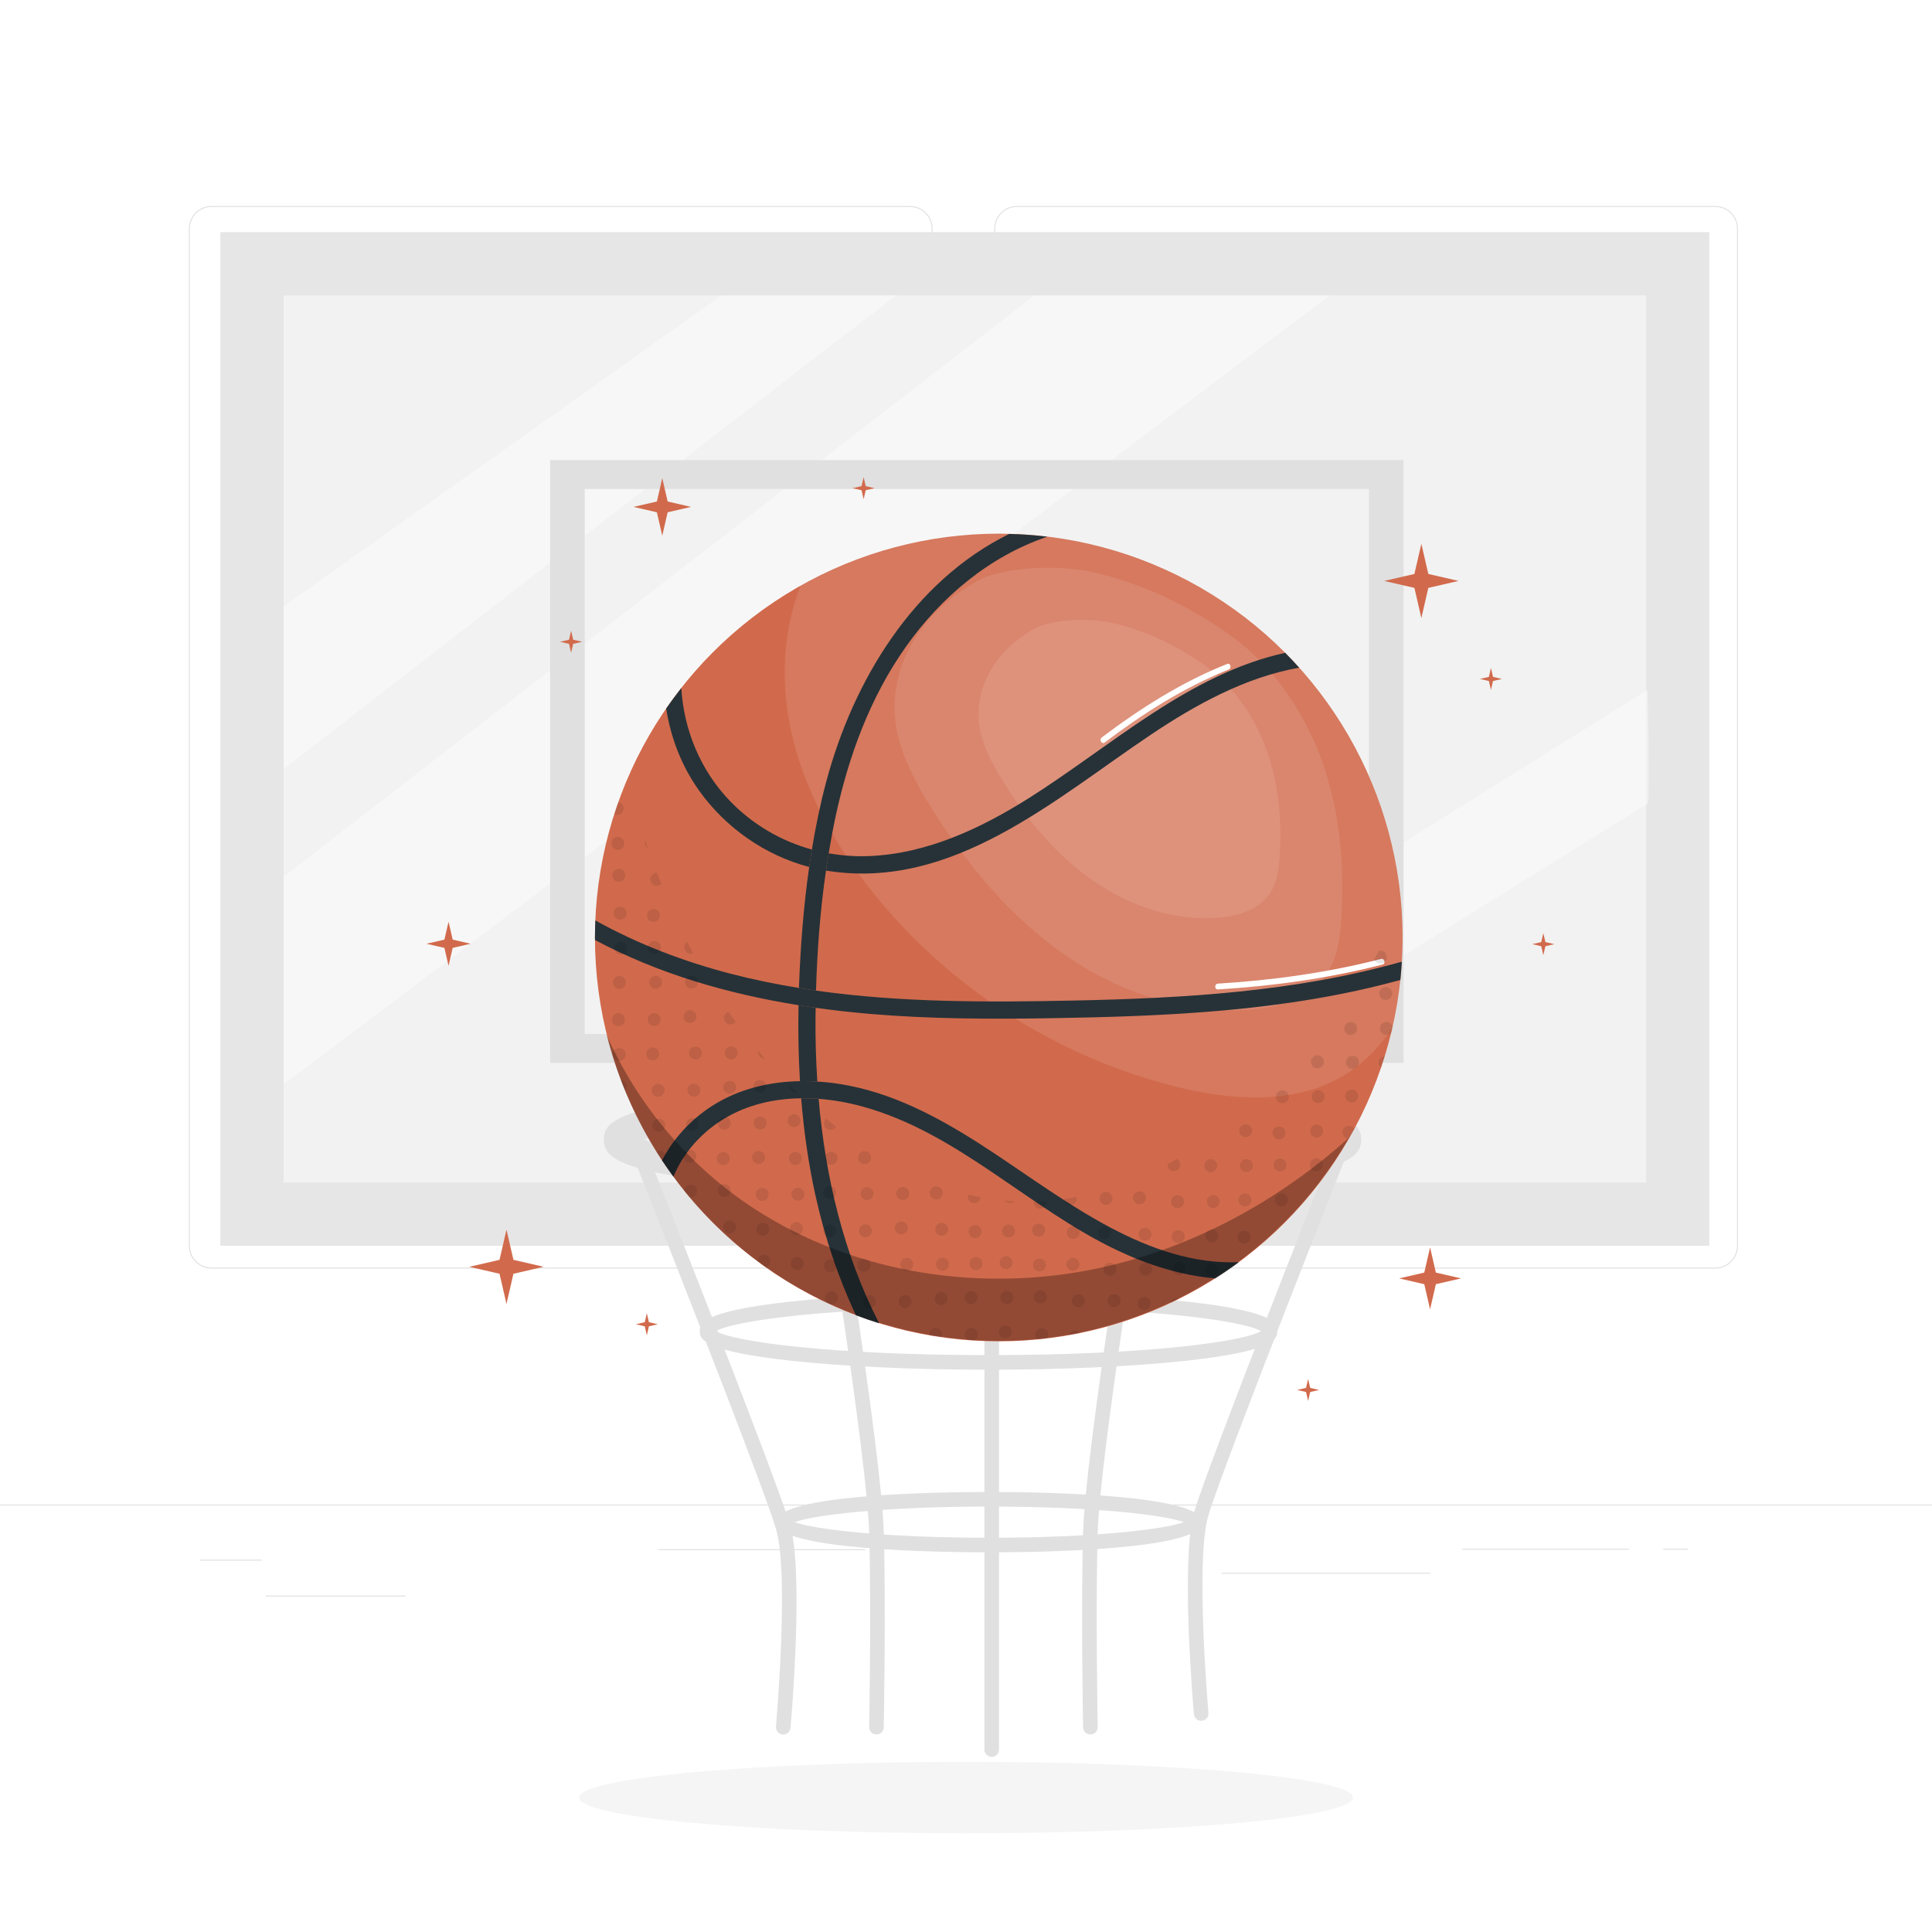 <svg class="animated" id="freepik_stories-basketball-ball" xmlns="http://www.w3.org/2000/svg" viewBox="0 0 500 500" version="1.1" xmlns:xlink="http://www.w3.org/1999/xlink" xmlns:svgjs="http://svgjs.com/svgjs"><style>svg#freepik_stories-basketball-ball:not(.animated) .animable {opacity: 0;}svg#freepik_stories-basketball-ball.animated #freepik--background-complete--inject-173 {animation: 3s Infinite  linear wind;animation-delay: 0s;}svg#freepik_stories-basketball-ball.animated #freepik--Ball--inject-173 {animation: 3s Infinite  linear floating;animation-delay: 0s;}            @keyframes wind {                0% {                    transform: rotate( 0deg );                }                25% {                    transform: rotate( 1deg );                }                75% {                    transform: rotate( -1deg );                }            }                    @keyframes floating {                0% {                    opacity: 1;                    transform: translateY(0px);                }                50% {                    transform: translateY(-10px);                }                100% {                    opacity: 1;                    transform: translateY(0px);                }            }        </style><g id="freepik--background-complete--inject-173" class="animable" style="transform-origin: 250px 253.993px;"><g id="elfotnjfna54e" class="animable" style="transform-origin: 250px 233.243px;"><g id="elvqn4sluzf7" class="animable" style="transform-origin: 250px 221.466px;"><g id="elt0w779wh71" class="animable" style="transform-origin: 249.333px 190.806px;"><path d="M443.92,328.305h-180.746c-3.232,0-5.862-2.63-5.862-5.862V59.169c0-3.232,2.63-5.862,5.862-5.862h180.746c3.232,0,5.862,2.629,5.862,5.862V322.443c0,3.232-2.63,5.862-5.862,5.862ZM263.174,53.557c-3.095,0-5.612,2.518-5.612,5.612V322.443c0,3.095,2.518,5.612,5.612,5.612h180.746c3.095,0,5.612-2.518,5.612-5.612V59.169c0-3.094-2.518-5.612-5.612-5.612h-180.746Z" style="fill: rgb(224, 224, 224); transform-origin: 353.547px 190.806px;" id="elvsbjg2wcd5" class="animable"></path><path d="M235.493,328.305H54.746c-3.232,0-5.862-2.63-5.862-5.862V59.169c0-3.232,2.629-5.862,5.862-5.862H235.493c3.232,0,5.862,2.629,5.862,5.862V322.443c0,3.232-2.63,5.862-5.862,5.862ZM54.746,53.557c-3.094,0-5.612,2.518-5.612,5.612V322.443c0,3.095,2.518,5.612,5.612,5.612H235.493c3.095,0,5.612-2.518,5.612-5.612V59.169c0-3.094-2.518-5.612-5.612-5.612H54.746Z" style="fill: rgb(224, 224, 224); transform-origin: 145.12px 190.806px;" id="el7vrazrwt3d6" class="animable"></path></g><rect x="0" y="389.374" width="500" height=".25" style="fill: rgb(224, 224, 224); transform-origin: 250px 389.499px;" id="el9ifb2sfj1pr" class="animable"></rect></g><rect x="51.672" y="403.639" width="16.06" height=".25" style="fill: rgb(224, 224, 224); transform-origin: 59.702px 403.764px;" id="elffy9mc8mwan" class="animable"></rect><rect x="170.352" y="400.929" width="53.53" height=".25" style="fill: rgb(224, 224, 224); transform-origin: 197.117px 401.054px;" id="elbhb01gbfl1o" class="animable"></rect><rect x="68.732" y="412.929" width="36.25" height=".25" style="fill: rgb(224, 224, 224); transform-origin: 86.857px 413.054px;" id="elk4gdhvc1wm" class="animable"></rect><rect x="378.352" y="400.799" width="43.19" height=".25" style="fill: rgb(224, 224, 224); transform-origin: 399.947px 400.924px;" id="elhc92m7299se" class="animable"></rect><rect x="430.452" y="400.799" width="6.33" height=".25" style="fill: rgb(224, 224, 224); transform-origin: 433.617px 400.924px;" id="elta5pisickdq" class="animable"></rect><rect x="316.212" y="407.029" width="53.89" height=".25" style="fill: rgb(224, 224, 224); transform-origin: 343.157px 407.154px;" id="elsw91n7c405a" class="animable"></rect></g><g id="freepik--freepik--Backboard--inject-314--inject-173" class="animable" style="transform-origin: 249.691px 257.376px;"><rect x="57.024" y="60.073" width="385.333" height="262.325" style="fill: rgb(230, 230, 230); transform-origin: 249.691px 191.235px;" id="elv422644apzp" class="animable"></rect><g id="eldn0j0nj0et"><g style="opacity: 0.8; transform-origin: 249.718px 191.235px;" class="animable"><rect x="73.416" y="76.438" width="352.603" height="229.596" style="fill: rgb(245, 245, 245); transform-origin: 249.718px 191.235px;" id="el6eorwzgqhbw" class="animable"></rect></g></g><g id="elcrq20cnejk"><g style="opacity: 0.4; transform-origin: 152.762px 137.734px;" class="animable"><path d="M186.762,76.438l-113.345,80.492v42.101S231.454,76.438,232.101,76.438c.648,0-45.34,0-45.34,0Z" style="fill: rgb(255, 255, 255); transform-origin: 152.762px 137.734px;" id="elbaipuojtuad" class="animable"></path></g></g><g id="el349fx3igtm"><g style="opacity: 0.4; transform-origin: 324.238px 242.812px;" class="animable"><path d="M426.422,178.54l-204.651,127.965,45.999,.579s157.998-99.033,158.645-99.033c.648,0,.007-29.511,.007-29.511Z" style="fill: rgb(255, 255, 255); transform-origin: 324.238px 242.812px;" id="elmtx0sqdq94e" class="animable"></path></g></g><g id="elt8ies5x4xsp"><g style="opacity: 0.4; transform-origin: 208.786px 178.54px;" class="animable"><polygon points="267.725 76.438 73.416 226.882 73.416 280.642 344.155 76.438 267.725 76.438" style="fill: rgb(255, 255, 255); transform-origin: 208.786px 178.54px;" id="elo99q19fsl9n" class="animable"></polygon></g></g><path d="M363.231,275.06H142.374V119.082h220.857v155.977Zm-211.908-7.467h202.958V126.549H151.323v141.043Z" style="fill: rgb(224, 224, 224); transform-origin: 252.802px 197.071px;" id="el0uul68dv3i9" class="animable"></path><g id="elstg9jwjkxhj" class="animable" style="transform-origin: 254.269px 367.686px;"><path d="M202.706,448.88c-.059,0-.114-.002-.17-.007-1.04-.092-1.806-1.008-1.714-2.048,.033-.391,3.432-39.216,.066-50.916-3.432-11.951-36.75-95.894-37.085-96.74-.383-.97,.088-2.066,1.058-2.452,.97-.382,2.065,.088,2.452,1.058,1.375,3.464,33.719,84.965,37.203,97.091,3.558,12.371,.21,50.669,.066,52.295-.088,.981-.911,1.72-1.877,1.72Z" style="fill: rgb(224, 224, 224); transform-origin: 184.909px 372.732px;" id="else4yw278s6j" class="animable"></path><path d="M310.86,445.346c-.966,0-1.788-.739-1.877-1.72-.144-1.626-3.491-39.924,.066-52.297,3.488-12.126,35.831-93.625,37.207-97.089,.387-.97,1.486-1.438,2.452-1.058,.97,.385,1.442,1.482,1.058,2.452-.336,.846-33.653,84.79-37.089,96.739-3.366,11.704,.033,50.527,.066,50.918,.092,1.04-.675,1.956-1.714,2.048-.055,.006-.111,.007-.17,.007Z" style="fill: rgb(224, 224, 224); transform-origin: 328.659px 369.199px;" id="ela1xxihls6mq" class="animable"></path><path d="M226.828,448.88h-.037c-1.04-.02-1.869-.881-1.851-1.923,.007-.308,.575-30.912,0-50.355-.568-19.367-12.126-90.989-12.24-91.71-.17-1.03,.531-2,1.56-2.166,1.01-.162,1.998,.531,2.164,1.561,.479,2.955,11.716,72.59,12.292,92.204,.575,19.534,.004,50.228,0,50.536-.018,1.03-.863,1.853-1.888,1.853Z" style="fill: rgb(224, 224, 224); transform-origin: 220.824px 375.791px;" id="eljlb7z8di5jm" class="animable"></path><path d="M282.192,448.88c-1.025,0-1.869-.822-1.888-1.853-.004-.308-.571-31.002,0-50.536,.579-19.614,11.812-89.249,12.292-92.202,.162-1.034,1.158-1.727,2.164-1.563,1.029,.166,1.729,1.136,1.56,2.164-.114,.723-11.669,72.345-12.24,91.712-.572,19.444-.007,50.048,0,50.355,.018,1.042-.811,1.902-1.851,1.923h-.037Z" style="fill: rgb(224, 224, 224); transform-origin: 288.197px 375.791px;" id="eld1vwcxe599k" class="animable"></path><path d="M256.654,454.679c-1.043,0-1.888-.844-1.888-1.888v-144.963c0-1.043,.844-1.888,1.888-1.888,1.043,0,1.888,.844,1.888,1.888v144.963c0,1.043-.844,1.888-1.888,1.888Z" style="fill: rgb(224, 224, 224); transform-origin: 256.654px 380.31px;" id="eldntcucy3uz" class="animable"></path><path d="M254.269,309.183c-25.302,0-49.115-1.097-67.047-3.09-28.569-3.174-30.958-7.252-30.958-11.156s2.389-7.982,30.958-11.156c17.932-1.993,41.745-3.09,67.047-3.09,25.306,0,49.115,1.097,67.047,3.09,28.569,3.174,30.958,7.252,30.958,11.156s-2.389,7.982-30.958,11.156c-17.932,1.993-41.741,3.09-67.047,3.09Zm-87.645-14.246c10.319,3.174,41.701,6.695,87.645,6.695s77.326-3.521,87.645-6.695c-10.319-3.174-41.701-6.695-87.645-6.695s-77.326,3.521-87.645,6.695Z" style="fill: rgb(224, 224, 224); transform-origin: 254.269px 294.938px;" id="elpfqqo9ykri" class="animable"></path><path d="M255.828,354.479c-19.521,0-37.885-.846-51.707-2.382-23.013-2.557-23.013-5.836-23.013-7.598s0-5.042,23.013-7.598c13.822-1.536,32.185-2.382,51.707-2.382s37.885,.846,51.707,2.382c23.013,2.557,23.013,5.836,23.013,7.598s0,5.042-23.013,7.598c-13.822,1.536-32.185,2.382-51.707,2.382Zm-70.509-9.98c4.494,2.737,29.911,6.205,70.509,6.205s66.015-3.467,70.509-6.205c-4.494-2.737-29.911-6.205-70.509-6.205s-66.015,3.467-70.509,6.205Zm141.579,.454h0Z" style="fill: rgb(224, 224, 224); transform-origin: 255.828px 344.499px;" id="elkz0mhbdh9h" class="animable"></path><path d="M256.005,401.743c-12.948,0-55.191-.562-55.191-7.809s42.243-7.81,55.191-7.81,55.191,.564,55.191,7.81-42.243,7.809-55.191,7.809Zm-50.365-7.809c5.069,1.867,23.164,4.033,50.365,4.033s45.295-2.166,50.365-4.033c-5.069-1.869-23.164-4.035-50.365-4.035s-45.295,2.166-50.365,4.035Zm102.005,.673h0Z" style="fill: rgb(224, 224, 224); transform-origin: 256.005px 393.933px;" id="elukk7iksacps" class="animable"></path></g><rect x="229.409" y="258.204" width="50.975" height="26.233" style="fill: rgb(230, 230, 230); transform-origin: 254.896px 271.321px;" id="el7whtjmvkj0e" class="animable"></rect></g></g><g id="freepik--Shadow--inject-173" class="animable" style="transform-origin: 250px 465.21px;"><path d="M350.154,465.21c0,5.105-44.84,9.243-100.154,9.243s-100.154-4.138-100.154-9.243,44.84-9.243,100.154-9.243,100.154,4.138,100.154,9.243Z" style="fill: rgb(245, 245, 245); transform-origin: 250px 465.21px;" id="el4ts4kn5x22h" class="animable"></path></g><g id="freepik--Stars--inject-173" class="animable" style="transform-origin: 256.321px 243.028px;"><g id="el5apclvdd4uc" class="animable" style="transform-origin: 256.321px 243.028px;"><polygon points="131.076 318.231 132.879 326.044 140.691 327.846 132.879 329.648 131.076 337.46 129.274 329.648 121.462 327.846 129.274 326.044 131.076 318.231" style="fill: rgb(209, 106, 76); transform-origin: 131.076px 327.846px;" id="elpgewad4u5jk" class="animable"></polygon><polygon points="367.847 140.728 369.649 148.541 377.461 150.343 369.649 152.145 367.847 159.958 366.045 152.145 358.232 150.343 366.045 148.541 367.847 140.728" style="fill: rgb(209, 106, 76); transform-origin: 367.847px 150.343px;" id="elhscfzxghh2p" class="animable"></polygon><polygon points="116.083 238.535 117.153 243.173 121.792 244.243 117.153 245.313 116.083 249.952 115.013 245.313 110.375 244.243 115.013 243.173 116.083 238.535" style="fill: rgb(209, 106, 76); transform-origin: 116.083px 244.243px;" id="el6rxxrvkwu8c" class="animable"></polygon><polygon points="171.394 123.742 172.789 129.79 178.836 131.185 172.789 132.579 171.394 138.627 169.999 132.579 163.952 131.185 169.999 129.79 171.394 123.742" style="fill: rgb(209, 106, 76); transform-origin: 171.394px 131.185px;" id="elj4sq6uy2fl" class="animable"></polygon><polygon points="385.854 172.857 386.389 175.176 388.708 175.711 386.389 176.246 385.854 178.565 385.319 176.246 382.999 175.711 385.319 175.176 385.854 172.857" style="fill: rgb(209, 106, 76); transform-origin: 385.854px 175.711px;" id="elqxhax8o0ey" class="animable"></polygon><polygon points="223.506 123.486 224.041 125.806 226.36 126.341 224.041 126.876 223.506 129.195 222.971 126.876 220.651 126.341 222.971 125.806 223.506 123.486" style="fill: rgb(209, 106, 76); transform-origin: 223.506px 126.341px;" id="elq5qav4yy3td" class="animable"></polygon><polygon points="338.54 356.862 339.075 359.181 341.394 359.716 339.075 360.251 338.54 362.57 338.005 360.251 335.685 359.716 338.005 359.181 338.54 356.862" style="fill: rgb(209, 106, 76); transform-origin: 338.54px 359.716px;" id="el31lim4m9fzw" class="animable"></polygon><polygon points="399.412 241.491 399.947 243.81 402.267 244.345 399.947 244.88 399.412 247.199 398.877 244.88 396.558 244.345 398.877 243.81 399.412 241.491" style="fill: rgb(209, 106, 76); transform-origin: 399.412px 244.345px;" id="elhckw4snvwuw" class="animable"></polygon><polygon points="147.801 163.239 148.336 165.559 150.655 166.094 148.336 166.629 147.801 168.948 147.266 166.629 144.947 166.094 147.266 165.559 147.801 163.239" style="fill: rgb(209, 106, 76); transform-origin: 147.801px 166.094px;" id="elcl6ta6py3nt" class="animable"></polygon><polygon points="167.401 339.862 167.936 342.181 170.255 342.716 167.936 343.251 167.401 345.57 166.866 343.251 164.547 342.716 166.866 342.181 167.401 339.862" style="fill: rgb(209, 106, 76); transform-origin: 167.401px 342.716px;" id="el938utkyjdxl" class="animable"></polygon><polygon points="370.102 322.832 371.604 329.343 378.115 330.845 371.604 332.347 370.102 338.858 368.6 332.347 362.089 330.845 368.6 329.343 370.102 322.832" style="fill: rgb(209, 106, 76); transform-origin: 370.102px 330.845px;" id="elgee29ycq0hr" class="animable"></polygon></g></g><g id="freepik--Ball--inject-173" class="animable animator-active" style="transform-origin: 258.48px 242.623px;"><g id="elj7u5tqwsxmk" class="animable" style="transform-origin: 258.48px 242.623px;"><circle cx="258.48" cy="242.623" r="104.508" style="fill: rgb(209, 106, 76); transform-origin: 258.48px 242.623px;" id="el0tj4d0t4h14h" class="animable"></circle><g id="eli4lt55f2f1"><g style="opacity: 0.1; transform-origin: 283.042px 211.066px;" class="animable"><path d="M258.48,138.115c-18.644,0-36.144,4.888-51.298,13.443-4.532,11.585-5.139,24.679-2.592,36.923,3.098,14.893,10.569,28.611,19.873,40.646,19.884,25.722,48.655,44.437,80.229,52.188,14.35,3.523,30.404,4.594,43.081-2.997,5.128-3.071,9.332-7.396,12.606-12.401,1.705-7.491,2.609-15.287,2.609-23.295,0-57.718-46.79-104.508-104.508-104.508Z" style="fill: rgb(255, 255, 255); transform-origin: 283.042px 211.066px;" id="elacrw974o5rf" class="animable"></path></g></g><g id="ellqjvcdraf1"><g style="opacity: 0.1; transform-origin: 289.449px 204.203px;" class="animable"><path d="M341.955,196.476c-4.79-13.113-13.217-25.087-24.766-32.929-10.699-7.264-20.125-11.77-32.625-15.084-8.386-2.224-22.31-2.157-30.314,1.19-13.024,6.791-21.789,18.012-22.696,31.627-.652,9.784,4.054,19.086,9.233,27.413,9.127,14.676,20.331,28.33,34.499,38.228,14.168,9.898,31.528,15.828,48.744,14.306,7.26-.641,14.998-2.99,19.162-8.971,2.903-4.17,3.61-9.454,3.944-14.525,.917-13.93-.388-28.142-5.178-41.254Z" style="fill: rgb(255, 255, 255); transform-origin: 289.449px 204.203px;" id="elg7xyw4dhntg" class="animable"></path></g></g><g id="el5h2smw0smbg"><g style="opacity: 0.1; transform-origin: 292.293px 199.031px;" class="animable"><path d="M327.676,193.824c-3.228-8.837-8.907-16.907-16.69-22.191-7.21-4.895-13.563-7.932-21.986-10.165-5.652-1.499-15.035-1.454-20.429,.802-8.777,4.577-14.684,12.138-15.295,21.314-.439,6.593,2.732,12.862,6.222,18.474,6.151,9.89,13.701,19.092,23.249,25.762,9.548,6.67,21.247,10.666,32.849,9.641,4.892-.432,10.107-2.015,12.913-6.046,1.957-2.811,2.433-6.371,2.658-9.789,.618-9.388-.261-18.965-3.49-27.802Z" style="fill: rgb(255, 255, 255); transform-origin: 292.293px 199.031px;" id="elm0afvbjk9gr" class="animable"></path></g></g><g id="el40qowig1lx8" class="animable" style="transform-origin: 258.379px 240.325px;"><path d="M214.201,225.379c32.5,5.052,58.763-18.581,83.744-35.311,11.633-7.791,24.422-14.814,38.273-17.276-1.177-1.309-2.382-2.592-3.623-3.84-24.869,5.444-44.99,24.107-66.186,37.51-12.432,7.862-26.396,14.447-41.331,15.084-3.589,.153-7.145-.097-10.613-.713-.246,1.486-.487,2.973-.703,4.465,.146,.024,.291,.057,.438,.08Z" style="fill: rgb(38, 50, 56); transform-origin: 274.991px 197.513px;" id="el890u42os53x" class="animable"></path><path d="M188.955,207.341c-7.654-7.911-11.998-18.449-12.627-29.275-1.357,1.724-2.668,3.485-3.917,5.294,1.172,7.599,4.012,14.932,8.506,21.236,6.854,9.613,17.078,16.777,28.495,19.78,.216-1.508,.448-3.013,.696-4.516-7.95-2.192-15.261-6.428-21.154-12.519Z" style="fill: rgb(38, 50, 56); transform-origin: 191.261px 201.221px;" id="el74llammkacl" class="animable"></path><path d="M211.093,309.625c2.359,10.573,5.798,20.95,10.419,30.757,1.979,.749,3.978,1.456,6.012,2.086-9.214-17.953-13.927-37.894-15.662-58.091-1.505-.113-3.015-.161-4.521-.142,.692,8.536,1.885,17.026,3.751,25.39Z" style="fill: rgb(38, 50, 56); transform-origin: 217.433px 313.349px;" id="els7qt3cxsvta" class="animable"></path><path d="M211.098,260.814c-1.482-.208-2.962-.434-4.44-.671-.131,6.552-.02,13.115,.375,19.66,1.497-.026,2.995,.006,4.491,.099-.36-5.599-.519-11.206-.468-16.788,.007-.766,.03-1.534,.042-2.301Z" style="fill: rgb(38, 50, 56); transform-origin: 209.065px 270.023px;" id="elkd79tq4ldh7" class="animable"></path><path d="M213.763,225.299c.216-1.492,.456-2.979,.703-4.465,.536-3.234,1.121-6.458,1.811-9.655,3.354-15.543,8.92-30.716,18.144-43.772,9.064-12.829,21.645-23.462,36.65-28.511-3.252-.391-6.55-.628-9.887-.713-24.825,12.223-40.396,37.967-47.401,64.296-1.521,5.718-2.71,11.527-3.674,17.381-.248,1.502-.48,3.007-.696,4.516-1.464,10.23-2.247,20.576-2.631,30.849-.006,.153-.006,.307-.012,.46,1.47,.239,2.94,.473,4.413,.683,.296-10.37,1.091-20.785,2.579-31.068Z" style="fill: rgb(38, 50, 56); transform-origin: 238.921px 197.275px;" id="eldmrfekixok5" class="animable"></path><path d="M207.033,279.804c-7.368,.129-14.668,1.744-21.119,5.422-6.15,3.506-11.348,8.812-14.574,15.081,.948,1.429,1.928,2.834,2.943,4.213,2.558-6.227,7.369-11.542,13.176-15.032,6.028-3.622,12.918-5.168,19.881-5.253,1.506-.018,3.016,.03,4.521,.142,3.796,.284,7.563,.962,11.171,1.94,24.89,6.747,43.336,26.507,66.255,37.336,7.934,3.749,16.487,6.445,25.186,7.192,2.091-1.33,4.143-2.717,6.13-4.188-23.451,.911-44.376-15.61-63.092-28.047-10.77-7.156-22.208-13.902-34.882-17.004-3.609-.883-7.346-1.47-11.106-1.703-1.496-.093-2.994-.126-4.491-.099Z" style="fill: rgb(38, 50, 56); transform-origin: 245.973px 305.32px;" id="el0rqoqpktp1uh" class="animable"></path><path d="M225.287,262.41c15.478,1.304,31.028,1.353,46.548,1.101,14.996-.243,30.005-.674,44.948-2.022,15.392-1.388,30.719-3.774,45.628-7.875,.164-1.567,.282-3.147,.376-4.733-27.563,7.819-56.335,9.464-84.852,10.058-22.22,.463-44.708,.556-66.748-2.572-1.474-.209-2.944-.444-4.413-.683-5.873-.955-11.711-2.142-17.5-3.638-12.26-3.17-24.139-7.692-35.188-13.837-.061,1.465-.112,2.934-.112,4.414,0,.218,.015,.432,.017,.65,16.359,8.727,34.342,13.927,52.669,16.87,1.478,.237,2.958,.463,4.44,.671,4.721,.664,9.457,1.198,14.188,1.596Z" style="fill: rgb(38, 50, 56); transform-origin: 258.379px 250.92px;" id="el2vvtxsq1reu" class="animable"></path></g><path d="M285.9,192.149c9.903-7.492,20.497-14.25,32.067-18.866,.886-.353,.499-1.805-.399-1.446-11.701,4.668-22.407,11.438-32.425,19.017-.76,.575-.013,1.878,.757,1.295h0Z" style="fill: rgb(255, 255, 255); transform-origin: 301.647px 182.038px;" id="elkvzxbk0cicd" class="animable"></path><path d="M315.22,256.061c14.297-.874,28.677-2.859,42.559-6.434,.934-.241,.538-1.688-.399-1.446-13.756,3.543-27.992,5.514-42.16,6.38-.959,.059-.966,1.559,0,1.5h0Z" style="fill: rgb(255, 255, 255); transform-origin: 336.405px 252.109px;" id="elu2naei0r12m" class="animable"></path><g id="eldihdbxd95ku" class="animable" style="transform-origin: 259.326px 277.264px;"><g id="elr4o4indxa"><path d="M222.797,317.353c-.655,.655-.655,1.716,0,2.37,.655,.654,1.716,.655,2.371,0,.655-.655,.654-1.716,0-2.37-.655-.655-1.716-.655-2.371,0Z" style="opacity: 0.1; transform-origin: 223.983px 318.539px;" class="animable"></path></g><g id="elrbs4wcgywwm"><path d="M216.115,328.777c.655-.655,.654-1.716,0-2.37-.655-.655-1.716-.655-2.371-0-.655,.655-.654,1.716,0,2.371,.654,.655,1.716,.655,2.37,0Z" style="opacity: 0.1; transform-origin: 214.93px 327.591px;" class="animable"></path></g><g id="eljz5kiocuvma"><path d="M234.828,310.064c.655-.655,.654-1.716,0-2.37-.655-.655-1.716-.655-2.371,0-.655,.655-.655,1.716,0,2.371,.655,.654,1.716,.654,2.371-0Z" style="opacity: 0.1; transform-origin: 233.643px 308.879px;" class="animable"></path></g><g id="elw0sf7akbw5j"><path d="M216.36,337.045c.655-.655,.655-1.716,0-2.37-.655-.655-1.716-.655-2.37,0-.655,.654-.655,1.716,0,2.37,.655,.655,1.716,.654,2.37,0Z" style="opacity: 0.1; transform-origin: 215.174px 335.859px;" class="animable"></path></g><g id="elajdo6ieox0v"><path d="M207.498,328.183c.655-.655,.655-1.716-0-2.371-.655-.655-1.716-.655-2.37,0-.655,.655-.655,1.716,0,2.37,.655,.655,1.716,.655,2.37,0Z" style="opacity: 0.1; transform-origin: 206.312px 326.997px;" class="animable"></path></g><g id="elye4s71y18op"><path d="M241.136,307.528c-.655,.655-.655,1.716-0,2.37,.655,.655,1.716,.655,2.371,0,.655-.655,.655-1.716,0-2.37-.655-.655-1.716-.655-2.37,0Z" style="opacity: 0.1; transform-origin: 242.321px 308.713px;" class="animable"></path></g><g id="el70daaihbaju"><path d="M232.073,318.961c.655,.655,1.716,.655,2.37,0s.655-1.716,0-2.371c-.655-.655-1.716-.654-2.37,0-.655,.655-.655,1.716,0,2.37Z" style="opacity: 0.1; transform-origin: 233.258px 317.776px;" class="animable"></path></g><g id="elfyslxnpbv29"><path d="M213.902,298.583c-.655,.655-.655,1.716,0,2.371,.655,.655,1.716,.654,2.37-0,.655-.655,.655-1.716,0-2.37-.655-.655-1.716-.655-2.37-0Z" style="opacity: 0.1; transform-origin: 215.087px 299.768px;" class="animable"></path></g><g id="elsvz49sms4p"><path d="M196.258,316.943c-.655,.654-.655,1.716,0,2.37s1.716,.654,2.37,0c.655-.655,.655-1.716,0-2.37-.655-.655-1.716-.655-2.37,0Z" style="opacity: 0.1; transform-origin: 197.443px 318.128px;" class="animable"></path></g><g id="elz9u0en52ov"><path d="M207.681,307.89c-.655-.655-1.716-.655-2.37,0-.654,.655-.655,1.716,0,2.37,.655,.655,1.716,.655,2.37,0,.655-.655,.655-1.716,0-2.37Z" style="opacity: 0.1; transform-origin: 206.496px 309.076px;" class="animable"></path></g><g id="el5zigfz66fyf"><path d="M207.296,319.158c.655-.654,.655-1.716,0-2.37-.655-.655-1.716-.655-2.37,0-.655,.655-.655,1.716,0,2.371,.655,.655,1.716,.654,2.37-0Z" style="opacity: 0.1; transform-origin: 206.111px 317.973px;" class="animable"></path></g><g id="elhpnmm6fqueq"><path d="M213.517,309.851c.655,.655,1.716,.655,2.371,0s.654-1.716,0-2.37c-.655-.655-1.716-.655-2.371-0-.655,.655-.655,1.716,0,2.371Z" style="opacity: 0.1; transform-origin: 214.702px 308.666px;" class="animable"></path></g><g id="el9poajl157t4"><path d="M223.211,307.728c-.655,.655-.655,1.716,0,2.371,.655,.655,1.716,.655,2.37,0s.655-1.716,0-2.371c-.655-.655-1.716-.655-2.371,0Z" style="opacity: 0.1; transform-origin: 224.396px 308.914px;" class="animable"></path></g><g id="elor2g7fjjek"><path d="M222.58,298.418c-.655,.655-.654,1.716,0,2.37,.654,.655,1.716,.655,2.37,0s.655-1.716,0-2.37c-.655-.655-1.716-.655-2.371,0Z" style="opacity: 0.1; transform-origin: 223.765px 299.603px;" class="animable"></path></g><g id="elfq3hef74o0a"><path d="M198.873,325.211c-.655-.655-1.716-.655-2.371,0-.332,.332-.494,.768-.489,1.203,.716,.535,1.44,1.059,2.171,1.576,.252-.078,.49-.209,.689-.408,.655-.655,.655-1.716,0-2.371Z" style="opacity: 0.1; transform-origin: 197.688px 326.355px;" class="animable"></path></g><g id="elov66s9949q"><path d="M215.921,319.759c.655-.655,.655-1.716,0-2.371s-1.716-.655-2.371,0c-.654,.655-.654,1.716,0,2.371,.655,.655,1.716,.655,2.37,0Z" style="opacity: 0.1; transform-origin: 214.736px 318.574px;" class="animable"></path></g><g id="elqnyrophczti"><path d="M222.413,328.621c.655,.655,1.716,.654,2.37,0,.655-.655,.655-1.716,0-2.371s-1.716-.654-2.37,0c-.655,.654-.655,1.716,0,2.37Z" style="opacity: 0.1; transform-origin: 223.598px 327.436px;" class="animable"></path></g><g id="elm8d5fjlq9xi"><path d="M275.317,310.318c.03,.384,.185,.759,.478,1.053,.655,.655,1.716,.655,2.371,0,.43-.43,.572-1.034,.437-1.583-1.096,.208-2.191,.376-3.286,.53Z" style="opacity: 0.1; transform-origin: 276.984px 310.825px;" class="animable"></path></g><g id="ely0zprq696nl"><path d="M270.383,312.319c.41-.41,.563-.981,.459-1.51-1.102,.081-2.203,.124-3.303,.15-.051,.485,.102,.988,.474,1.36,.655,.655,1.716,.655,2.37,0Z" style="opacity: 0.1; transform-origin: 269.201px 311.809px;" class="animable"></path></g><g id="elelbkhemvnnl"><path d="M251.407,325.823c-.655,.655-.655,1.716,0,2.37,.654,.655,1.716,.655,2.37,0s.655-1.716,0-2.37c-.655-.655-1.716-.655-2.371,0Z" style="opacity: 0.1; transform-origin: 252.592px 327.008px;" class="animable"></path></g><g id="eloia1hv74twb"><path d="M242.344,334.886c-.654,.655-.654,1.716,0,2.371,.654,.654,1.716,.654,2.37,0,.655-.655,.654-1.716,0-2.37-.655-.655-1.716-.655-2.371-0Z" style="opacity: 0.1; transform-origin: 243.53px 336.071px;" class="animable"></path></g><g id="elxmc0eqc4krg"><path d="M262.201,317.4c-.655-.655-1.716-.655-2.37,0-.655,.655-.654,1.716,0,2.37,.655,.654,1.716,.655,2.37,0,.655-.655,.655-1.716,0-2.37Z" style="opacity: 0.1; transform-origin: 261.016px 318.585px;" class="animable"></path></g><g id="elhstnk5uzavm"><path d="M243.328,344.188c-.655-.655-1.716-.654-2.37,0-.381,.381-.533,.899-.471,1.395,1.051,.182,2.108,.346,3.17,.497,.289-.621,.184-1.38-.328-1.892Z" style="opacity: 0.1; transform-origin: 242.144px 344.888px;" class="animable"></path></g><g id="elm99o8zf65x8"><path d="M250.139,337.027c.655,.655,1.716,.655,2.37,0,.655-.655,.655-1.716,0-2.371-.654-.654-1.716-.654-2.37,0-.655,.655-.655,1.716,0,2.37Z" style="opacity: 0.1; transform-origin: 251.324px 335.842px;" class="animable"></path></g><g id="elikxk2qheyx"><path d="M267.625,319.541c.655,.655,1.716,.655,2.371,0s.655-1.716,0-2.37-1.716-.655-2.37,0c-.655,.655-.655,1.716-0,2.37Z" style="opacity: 0.1; transform-origin: 268.811px 318.356px;" class="animable"></path></g><g id="elp4sd33iwsg"><path d="M261.572,327.964c.655-.655,.655-1.716,0-2.37-.655-.655-1.716-.655-2.37,0s-.655,1.716-0,2.37c.655,.655,1.716,.655,2.371,0Z" style="opacity: 0.1; transform-origin: 260.387px 326.779px;" class="animable"></path></g><g id="elsx8o7h43l1g"><path d="M233.466,344.111c.5,.123,.998,.248,1.5,.364-.424-.37-.984-.492-1.5-.364Z" style="opacity: 0.1; transform-origin: 234.217px 344.268px;" class="animable"></path></g><g id="el6vbkkuj4f2m"><path d="M250.969,310.908c.655,.655,1.716,.655,2.37,0,.295-.295,.45-.674,.479-1.06-1.081-.203-2.162-.418-3.242-.675-.204,.588-.077,1.265,.392,1.735Z" style="opacity: 0.1; transform-origin: 252.15px 310.286px;" class="animable"></path></g><g id="elzqmzpvnq0o"><path d="M223.822,335.684c-.655,.655-.655,1.716,0,2.371s1.716,.655,2.37,0c.655-.655,.655-1.716,0-2.37-.655-.655-1.716-.655-2.37-0Z" style="opacity: 0.1; transform-origin: 225.007px 336.869px;" class="animable"></path></g><g id="elzw6ro05qne"><path d="M242.545,316.961c-.655,.654-.655,1.716,0,2.37s1.716,.654,2.37,0c.655-.655,.655-1.716,0-2.37-.655-.655-1.716-.655-2.371,0Z" style="opacity: 0.1; transform-origin: 243.73px 318.146px;" class="animable"></path></g><g id="elcqzjsbjr12"><path d="M235.853,326.024c-.655-.655-1.716-.655-2.371-0-.655,.654-.655,1.716,0,2.37,.655,.655,1.716,.655,2.37,0s.655-1.716,0-2.37Z" style="opacity: 0.1; transform-origin: 234.667px 327.209px;" class="animable"></path></g><g id="eluh88cj3wuy"><path d="M245.1,325.989c-.655-.655-1.716-.655-2.37,0s-.655,1.716,0,2.37,1.716,.655,2.37,0c.655-.655,.655-1.716,0-2.37Z" style="opacity: 0.1; transform-origin: 243.914px 327.174px;" class="animable"></path></g><g id="elp7wvym3o29"><path d="M233.069,335.649c-.655,.655-.655,1.716,0,2.37,.655,.655,1.716,.654,2.37,0,.655-.655,.655-1.716,0-2.37s-1.716-.655-2.37,0Z" style="opacity: 0.1; transform-origin: 234.254px 336.834px;" class="animable"></path></g><g id="elidc52soxjia"><path d="M262.539,310.911c-.82-.043-1.638-.128-2.457-.202,.043,.055,.083,.113,.134,.164,.64,.64,1.666,.65,2.323,.038Z" style="opacity: 0.1; transform-origin: 261.31px 311.035px;" class="animable"></path></g><g id="elzpc9ktorpzn"><path d="M251.163,317.555c-.655,.655-.655,1.716,0,2.37s1.716,.655,2.37,0c.655-.655,.655-1.716,0-2.37-.655-.655-1.716-.655-2.37,0Z" style="opacity: 0.1; transform-origin: 252.348px 318.74px;" class="animable"></path></g><g id="elt2fd4pibyup"><path d="M167.726,273.935c.654,.655,1.716,.655,2.37,0,.655-.655,.655-1.716,0-2.37-.655-.655-1.716-.655-2.37,0s-.655,1.716,0,2.37Z" style="opacity: 0.1; transform-origin: 168.911px 272.749px;" class="animable"></path></g><g id="elf6zam08rhyk"><path d="M177.386,264.274c.655,.655,1.716,.655,2.37,0,.655-.655,.655-1.716,0-2.37-.655-.655-1.716-.654-2.371,0-.655,.655-.655,1.716,0,2.37Z" style="opacity: 0.1; transform-origin: 178.572px 263.089px;" class="animable"></path></g><g id="elhid0shgjsnp"><circle cx="189.228" cy="272.487" r="1.676" style="opacity: 0.1; transform-origin: 189.228px 272.487px;" class="animable"></circle></g><g id="elly6bxkc2bbc"><path d="M161.429,274.09c.655-.655,.655-1.716,0-2.37-.655-.654-1.716-.655-2.37,0s-.655,1.716,0,2.37c.655,.655,1.716,.655,2.37,0Z" style="opacity: 0.1; transform-origin: 160.244px 272.905px;" class="animable"></path></g><g id="elxy1pik3oxxa"><path d="M187.858,262.274c-.654,.655-.654,1.716,0,2.371,.655,.655,1.716,.654,2.37,0,.059-.059,.105-.124,.154-.188-.624-.862-1.235-1.725-1.833-2.591-.252,.078-.491,.209-.691,.409Z" style="opacity: 0.1; transform-origin: 188.875px 263.501px;" class="animable"></path></g><g id="el5ofyalehfzi"><path d="M177.771,255.377c.655,.655,1.716,.654,2.37-0,.655-.655,.655-1.716,0-2.37-.654-.655-1.716-.655-2.37,0s-.655,1.716,0,2.371Z" style="opacity: 0.1; transform-origin: 178.956px 254.192px;" class="animable"></path></g><g id="el2esb7q1w6xj"><path d="M178.796,271.337c-.654,.654-.654,1.716,0,2.37s1.716,.655,2.37,0c.655-.655,.655-1.716,0-2.37-.655-.655-1.716-.655-2.37,0Z" style="opacity: 0.1; transform-origin: 179.981px 272.523px;" class="animable"></path></g><g id="elpjxueuw778"><path d="M169.136,280.997c-.655,.655-.655,1.716,0,2.371,.655,.655,1.716,.654,2.37-0,.655-.654,.655-1.716,0-2.37-.655-.655-1.716-.655-2.37,0Z" style="opacity: 0.1; transform-origin: 170.321px 282.183px;" class="animable"></path></g><g id="elx3oos7bmvr"><path d="M170.481,265.037c.655-.655,.655-1.716,0-2.37-.654-.655-1.716-.655-2.37,0-.655,.655-.654,1.716,0,2.37,.655,.655,1.716,.655,2.37,0Z" style="opacity: 0.1; transform-origin: 169.296px 263.852px;" class="animable"></path></g><g id="el5ssri1g1g2r"><path d="M167.924,238.109c.655,.654,1.716,.654,2.37,0,.655-.655,.654-1.716,0-2.37-.655-.655-1.716-.655-2.37,0-.654,.654-.655,1.716,0,2.37Z" style="opacity: 0.1; transform-origin: 169.11px 236.924px;" class="animable"></path></g><g id="eltnd8tc4sjo"><path d="M161.861,244.172c-.655-.655-1.716-.655-2.37,0-.655,.655-.655,1.716,0,2.37,.654,.655,1.716,.655,2.37,0,.655-.655,.654-1.716,0-2.37Z" style="opacity: 0.1; transform-origin: 160.676px 245.358px;" class="animable"></path></g><g id="elxwct8jn2okm"><path d="M168.524,253.042c-.655,.655-.655,1.716,0,2.37s1.716,.655,2.371,0c.655-.655,.655-1.716,0-2.371s-1.716-.655-2.371,0Z" style="opacity: 0.1; transform-origin: 169.71px 254.227px;" class="animable"></path></g><g id="el2akd4n2ku6u"><path d="M161.235,265.073c.655-.655,.655-1.716,0-2.371-.655-.655-1.716-.655-2.371,0-.655,.655-.655,1.716,0,2.371,.655,.655,1.716,.655,2.37,0Z" style="opacity: 0.1; transform-origin: 160.049px 263.887px;" class="animable"></path></g><g id="elrwzdfxolpdf"><path d="M170.539,246.377c.655-.655,.655-1.716,0-2.371-.655-.654-1.716-.654-2.371,0-.655,.655-.654,1.716,0,2.37,.655,.655,1.716,.655,2.371,0Z" style="opacity: 0.1; transform-origin: 169.354px 245.192px;" class="animable"></path></g><g id="els6i45h46aos"><path d="M161.476,253.07c-.655-.655-1.716-.655-2.37,0-.655,.655-.655,1.716,0,2.37s1.716,.655,2.371,0c.655-.655,.654-1.716-0-2.37Z" style="opacity: 0.1; transform-origin: 160.291px 254.255px;" class="animable"></path></g><g id="elscmk8gg2fji"><path d="M177.587,243.979c-.655,.655-.655,1.716,0,2.371,.491,.491,1.21,.614,1.816,.368-.522-.989-1.032-1.978-1.529-2.966-.101,.065-.198,.139-.287,.227Z" style="opacity: 0.1; transform-origin: 178.249px 245.296px;" class="animable"></path></g><g id="elqf559afzvwm"><path d="M161.673,279.988c-.279-.279-.632-.431-.995-.473,.347,.92,.707,1.833,1.079,2.74,.562-.658,.538-1.645-.084-2.268Z" style="opacity: 0.1; transform-origin: 161.419px 280.885px;" class="animable"></path></g><g id="el7k38dl6dd8o"><path d="M204.315,291.203c.655,.655,1.716,.655,2.37,0,.655-.655,.655-1.716,0-2.371s-1.716-.655-2.37,0c-.655,.655-.655,1.716,0,2.37Z" style="opacity: 0.1; transform-origin: 205.5px 290.018px;" class="animable"></path></g><g id="ela28f8u0e4sl"><path d="M179.923,309.452c.655-.654,.655-1.716,0-2.37-.655-.654-1.716-.654-2.37,0-.298,.298-.453,.68-.48,1.07,.48,.596,.967,1.187,1.46,1.772,.495,.061,1.011-.091,1.39-.471Z" style="opacity: 0.1; transform-origin: 178.744px 308.263px;" class="animable"></path></g><g id="elf5s0sswidg"><path d="M195.133,300.734c.655,.655,1.716,.655,2.37,0s.655-1.716,0-2.37c-.655-.655-1.716-.655-2.371,0-.655,.655-.654,1.716,0,2.37Z" style="opacity: 0.1; transform-origin: 196.318px 299.549px;" class="animable"></path></g><g id="elux7qm0eiw8"><path d="M206.31,282.735c-.685-.661-1.37-1.303-2.055-1.988-.124,.543,.022,1.135,.445,1.558,.437,.437,1.053,.575,1.611,.429Z" style="opacity: 0.1; transform-origin: 205.261px 281.769px;" class="animable"></path></g><g id="ell570w278hjj"><path d="M195.518,289.466c-.655,.655-.655,1.716-0,2.37,.655,.655,1.716,.655,2.371,0,.655-.655,.655-1.716-0-2.37-.655-.655-1.716-.655-2.37,0Z" style="opacity: 0.1; transform-origin: 196.703px 290.651px;" class="animable"></path></g><g id="elxbibokditfo"><path d="M180.753,280.962c-.655-.655-1.716-.655-2.37,0-.655,.654-.655,1.716,0,2.37,.654,.655,1.716,.655,2.37,0,.655-.655,.655-1.716,0-2.37Z" style="opacity: 0.1; transform-origin: 179.568px 282.148px;" class="animable"></path></g><g id="eljn1upecdgx"><path d="M185.987,301.018c.655,.655,1.716,.655,2.37,0s.655-1.716,0-2.37c-.655-.654-1.716-.655-2.37,0-.655,.655-.655,1.716,0,2.37Z" style="opacity: 0.1; transform-origin: 187.172px 299.833px;" class="animable"></path></g><g id="ele2sjso22jvq"><path d="M190.011,318.72c.655-.655,.655-1.716,0-2.37-.655-.655-1.716-.654-2.37,0-.655,.655-.655,1.716,0,2.37,.654,.655,1.716,.655,2.37,0Z" style="opacity: 0.1; transform-origin: 188.826px 317.534px;" class="animable"></path></g><g id="eleuuahwyvjwa"><path d="M196.064,307.926c-.655,.655-.655,1.716,0,2.37,.654,.655,1.716,.655,2.37,0,.654-.655,.654-1.716,0-2.37-.655-.655-1.716-.654-2.37,0Z" style="opacity: 0.1; transform-origin: 197.249px 309.111px;" class="animable"></path></g><g id="elwtjih04ziw9"><path d="M204.655,298.618c-.655,.655-.655,1.716,0,2.371,.655,.655,1.716,.655,2.371,0s.654-1.716-0-2.371-1.716-.655-2.37,0Z" style="opacity: 0.1; transform-origin: 205.84px 299.804px;" class="animable"></path></g><g id="el5a2151gyuqo"><path d="M213.717,289.555c-.655,.655-.655,1.716,0,2.37s1.716,.655,2.371,0c.105-.105,.187-.223,.258-.345-.849-.675-1.697-1.384-2.544-2.094-.028,.024-.058,.043-.084,.069Z" style="opacity: 0.1; transform-origin: 214.786px 290.952px;" class="animable"></path></g><g id="elxaz3sud8ord"><path d="M188.601,306.916c-.655-.655-1.716-.655-2.37,0-.654,.654-.655,1.716,0,2.37s1.716,.655,2.371,0,.654-1.716-0-2.37Z" style="opacity: 0.1; transform-origin: 187.416px 308.101px;" class="animable"></path></g><g id="elzhwolg4gq2b"><path d="M171.945,298.283c-.563-.563-1.425-.638-2.072-.234,.593,.946,1.197,1.885,1.819,2.81,.089-.06,.174-.128,.252-.206,.655-.655,.655-1.716,0-2.371Z" style="opacity: 0.1; transform-origin: 171.154px 299.327px;" class="animable"></path></g><g id="eld209ol5a3ve"><path d="M197.968,273.992c-.577-.663-1.147-1.328-1.706-1.995-.104,.53,.048,1.1,.459,1.51,.343,.343,.798,.502,1.247,.485Z" style="opacity: 0.1; transform-origin: 197.099px 272.995px;" class="animable"></path></g><g id="elu450er05te"><path d="M187.658,282.57c.655,.655,1.716,.655,2.37,0,.655-.655,.655-1.716,0-2.37-.655-.654-1.716-.655-2.37,0-.654,.654-.654,1.716,0,2.37Z" style="opacity: 0.1; transform-origin: 188.843px 281.385px;" class="animable"></path></g><g id="el1utayx4zluj"><path d="M287.413,311.336c.654-.655,.654-1.716,0-2.37-.655-.655-1.716-.655-2.371-0-.655,.655-.654,1.716,0,2.37,.654,.655,1.716,.655,2.37,0Z" style="opacity: 0.1; transform-origin: 286.227px 310.15px;" class="animable"></path></g><g id="elyv82fjld89g"><path d="M169.33,290.015c-.655,.654-.655,1.716,0,2.37,.654,.654,1.716,.654,2.37,0,.655-.655,.655-1.716,0-2.37-.655-.655-1.716-.655-2.37,0Z" style="opacity: 0.1; transform-origin: 170.515px 291.2px;" class="animable"></path></g><g id="elvk32akkvwmr"><path d="M177.998,289.86c-.655,.655-.655,1.716-0,2.37,.655,.655,1.716,.655,2.371,0,.655-.654,.655-1.716,0-2.37s-1.716-.655-2.37,0Z" style="opacity: 0.1; transform-origin: 179.183px 291.045px;" class="animable"></path></g><g id="elrm3hez4tpi"><path d="M177.369,300.424c.655,.655,1.716,.654,2.37,0,.655-.655,.655-1.716,0-2.37s-1.716-.655-2.37,0c-.655,.654-.655,1.716,0,2.37Z" style="opacity: 0.1; transform-origin: 178.554px 299.239px;" class="animable"></path></g><g id="el9k7wfpnnlo5"><path d="M186.271,291.872c.654,.655,1.716,.655,2.37,0,.655-.655,.655-1.716,0-2.37-.655-.655-1.716-.655-2.37,0-.655,.655-.655,1.716,0,2.37Z" style="opacity: 0.1; transform-origin: 187.456px 290.687px;" class="animable"></path></g><g id="el7tmtlydrbr6"><path d="M195.452,282.341c.655,.655,1.716,.655,2.37,0,.655-.655,.655-1.716,0-2.37-.654-.655-1.716-.655-2.37,0s-.655,1.716,0,2.37Z" style="opacity: 0.1; transform-origin: 196.638px 281.155px;" class="animable"></path></g><g id="elajc3c27x23t"><path d="M347.911,291.85c-.655,.655-.655,1.716-0,2.37,.329,.329,.76,.492,1.191,.49,.485-.843,.957-1.694,1.419-2.551-.068-.11-.145-.215-.24-.31-.654-.654-1.716-.654-2.37,0Z" style="opacity: 0.1; transform-origin: 348.97px 293.035px;" class="animable"></path></g><g id="elghu089ijuyt"><path d="M276.564,317.793c-.655,.655-.655,1.716,0,2.37,.655,.655,1.716,.655,2.37,0,.655-.655,.655-1.716,0-2.37-.655-.655-1.716-.655-2.371,0Z" style="opacity: 0.1; transform-origin: 277.749px 318.978px;" class="animable"></path></g><g id="el91z3zjcvap8"><path d="M303.278,336.483c-.224,.224-.366,.498-.436,.785,.776-.365,1.548-.738,2.313-1.121-.618-.28-1.369-.172-1.877,.336Z" style="opacity: 0.1; transform-origin: 303.998px 336.632px;" class="animable"></path></g><g id="eldda9la7poyl"><path d="M312.341,327.42c-.654,.654-.654,1.716,0,2.37,.655,.655,1.716,.655,2.371,0,.655-.655,.654-1.716-0-2.37-.654-.655-1.716-.655-2.37,0Z" style="opacity: 0.1; transform-origin: 313.526px 328.605px;" class="animable"></path></g><g id="elr5hke8rywme"><path d="M339.487,302.644c.655,.655,1.716,.655,2.371,0,.655-.655,.655-1.716,0-2.37s-1.716-.655-2.37,0-.655,1.716-0,2.37Z" style="opacity: 0.1; transform-origin: 340.673px 301.459px;" class="animable"></path></g><g id="elke4xbj7mhv"><path d="M332.795,311.707c.655-.655,.655-1.716,0-2.371-.654-.654-1.716-.654-2.37,0-.655,.655-.655,1.716,0,2.37,.655,.655,1.716,.655,2.37,0Z" style="opacity: 0.1; transform-origin: 331.61px 310.522px;" class="animable"></path></g><g id="el8w4p13mq78"><path d="M320.764,318.997c-.655,.655-.655,1.716,0,2.37s1.716,.655,2.37,0c.655-.654,.655-1.716,0-2.37-.655-.654-1.716-.654-2.37,0Z" style="opacity: 0.1; transform-origin: 321.95px 320.182px;" class="animable"></path></g><g id="elxjnlbbryok"><path d="M161.093,219.461c.655-.655,.655-1.716,0-2.37s-1.716-.655-2.37-0-.655,1.716,0,2.371,1.716,.655,2.37,0Z" style="opacity: 0.1; transform-origin: 159.908px 218.276px;" class="animable"></path></g><g id="elmb7fxjq9bgs"><path d="M168.8,226.368c-.655,.655-.655,1.716,0,2.37,.652,.652,1.706,.654,2.361,.008-.381-.958-.754-1.913-1.118-2.863-.448-.016-.901,.143-1.244,.485Z" style="opacity: 0.1; transform-origin: 169.735px 227.556px;" class="animable"></path></g><g id="el5jyeqz5x8kl"><path d="M159.307,235.145c-.655,.655-.654,1.716,0,2.37s1.716,.655,2.37,0c.655-.655,.655-1.716,0-2.37-.655-.655-1.716-.655-2.371,0Z" style="opacity: 0.1; transform-origin: 160.492px 236.33px;" class="animable"></path></g><g id="elc2umf1s7j34"><path d="M167.39,219.306c.102,.102,.215,.182,.333,.252-.24-.681-.478-1.361-.711-2.036-.229,.599-.105,1.302,.378,1.785Z" style="opacity: 0.1; transform-origin: 167.312px 218.539px;" class="animable"></path></g><g id="elsojonblrpg"><path d="M158.967,225.358c-.655,.655-.655,1.716,0,2.371,.655,.655,1.716,.655,2.37,0s.655-1.716,0-2.37-1.716-.655-2.37-0Z" style="opacity: 0.1; transform-origin: 160.152px 226.544px;" class="animable"></path></g><g id="elwyh1lc9ilds"><path d="M160.899,210.444c.655-.655,.654-1.716-0-2.371-.257-.257-.576-.409-.908-.464-.368,1.034-.72,2.076-1.056,3.125,.633,.334,1.432,.242,1.964-.29Z" style="opacity: 0.1; transform-origin: 160.162px 209.269px;" class="animable"></path></g><g id="elkazin51t8kk"><path d="M339.763,273.6c-.655,.655-.655,1.716,0,2.371,.655,.655,1.716,.655,2.37,0,.655-.655,.655-1.716,0-2.371s-1.716-.655-2.371,0Z" style="opacity: 0.1; transform-origin: 340.948px 274.785px;" class="animable"></path></g><g id="elp31kczmsg0m"><path d="M357.434,255.929c-.655,.655-.655,1.716,0,2.37,.655,.655,1.716,.655,2.37,0,.655-.655,.655-1.716,0-2.37-.655-.655-1.716-.655-2.371,0Z" style="opacity: 0.1; transform-origin: 358.619px 257.114px;" class="animable"></path></g><g id="elt87gfd5u5eh"><path d="M348.371,264.991c-.655,.655-.655,1.716,0,2.371,.655,.655,1.716,.655,2.37,0s.655-1.716,0-2.37c-.655-.655-1.716-.655-2.37-0Z" style="opacity: 0.1; transform-origin: 349.556px 266.177px;" class="animable"></path></g><g id="elp4sqbwrbvso"><path d="M333.07,282.663c-.655-.655-1.716-.655-2.371,0-.655,.655-.654,1.716,0,2.37s1.716,.655,2.37,0,.655-1.716,0-2.37Z" style="opacity: 0.1; transform-origin: 331.885px 283.848px;" class="animable"></path></g><g id="elko6kzakblok"><path d="M305.924,312.18c.655-.655,.655-1.716,0-2.37-.655-.655-1.716-.655-2.37,0s-.655,1.716,0,2.371,1.716,.654,2.37-0Z" style="opacity: 0.1; transform-origin: 304.738px 310.995px;" class="animable"></path></g><g id="elylodlxe23g"><path d="M304.993,302.618c.655-.655,.655-1.716,0-2.37-.124-.124-.265-.216-.412-.293-.812,.457-1.625,.924-2.437,1.353-.035,.47,.119,.952,.479,1.311,.655,.655,1.716,.655,2.37,0Z" style="opacity: 0.1; transform-origin: 303.811px 301.531px;" class="animable"></path></g><g id="elqo3os1ccbg"><path d="M358.395,248.866c.655-.655,.654-1.716-0-2.371-.412-.412-.985-.564-1.516-.457-.406,.753-.813,1.506-1.227,2.259,.082,.207,.205,.402,.372,.569,.655,.655,1.716,.655,2.371,0Z" style="opacity: 0.1; transform-origin: 357.269px 247.681px;" class="animable"></path></g><g id="elx7lareeko5"><path d="M288.437,329.666c.655-.655,.655-1.716,0-2.37-.655-.655-1.716-.655-2.371,0s-.655,1.716,0,2.371,1.716,.654,2.371-0Z" style="opacity: 0.1; transform-origin: 287.252px 328.481px;" class="animable"></path></g><g id="el5v5rybaogfx"><path d="M280.267,337.836c.655-.655,.655-1.716,0-2.37-.655-.655-1.716-.655-2.37,0s-.655,1.716,0,2.37c.655,.655,1.716,.655,2.37,0Z" style="opacity: 0.1; transform-origin: 279.082px 336.651px;" class="animable"></path></g><g id="el15jr3d9e668"><path d="M295.13,320.603c.655,.655,1.716,.654,2.37-0,.655-.655,.655-1.716,0-2.37-.655-.655-1.716-.655-2.37,0-.655,.655-.655,1.716,0,2.371Z" style="opacity: 0.1; transform-origin: 296.315px 319.418px;" class="animable"></path></g><g id="elon2us3jmouj"><path d="M270.19,328.558c.655-.655,.654-1.716,0-2.37-.655-.655-1.716-.655-2.37,0s-.655,1.716,0,2.371c.654,.654,1.716,.654,2.37-0Z" style="opacity: 0.1; transform-origin: 269.005px 327.373px;" class="animable"></path></g><g id="elq7tefcvsppn"><path d="M261.756,336.992c.655-.655,.655-1.716,0-2.37-.655-.655-1.716-.655-2.37-0s-.655,1.716,0,2.371c.654,.655,1.716,.655,2.37,0Z" style="opacity: 0.1; transform-origin: 260.571px 335.807px;" class="animable"></path></g><g id="el0xekn6xvha6q"><path d="M252.575,344.153c-.655-.654-1.716-.655-2.37,0s-.655,1.716-0,2.371c.137,.137,.293,.238,.458,.317,.419,.031,.84,.054,1.261,.08,.238-.08,.463-.208,.652-.397,.655-.655,.655-1.716,0-2.37Z" style="opacity: 0.1; transform-origin: 251.39px 345.291px;" class="animable"></path></g><g id="el9fz65jdud1r"><path d="M270.774,344.242c-.655-.655-1.716-.655-2.37,0-.655,.655-.655,1.716,0,2.37,.016,.016,.035,.027,.052,.042,.838-.079,1.672-.169,2.504-.268,.459-.654,.4-1.56-.185-2.144Z" style="opacity: 0.1; transform-origin: 269.588px 345.203px;" class="animable"></path></g><g id="eljz6def5to5n"><path d="M293.72,308.8c-.655,.654-.655,1.716,0,2.37s1.716,.655,2.37,0c.655-.655,.655-1.716,0-2.37-.655-.655-1.716-.655-2.37,0Z" style="opacity: 0.1; transform-origin: 294.906px 309.985px;" class="animable"></path></g><g id="elkqi11zhco1g"><path d="M284.657,320.233c.655,.655,1.716,.655,2.371,0,.655-.655,.655-1.716-0-2.37-.655-.655-1.716-.655-2.37,0-.655,.655-.655,1.716,0,2.37Z" style="opacity: 0.1; transform-origin: 285.843px 319.048px;" class="animable"></path></g><g id="el9t0eoc44jag"><path d="M278.858,328.403c.655-.655,.655-1.716,0-2.37-.655-.655-1.716-.655-2.371,0s-.655,1.716-0,2.37c.655,.655,1.716,.655,2.371,0Z" style="opacity: 0.1; transform-origin: 277.673px 327.218px;" class="animable"></path></g><g id="el0g9ur6ek9d5"><path d="M261.372,345.889c.655-.655,.655-1.716,0-2.371-.655-.655-1.716-.654-2.371,0s-.655,1.716,0,2.37c.655,.655,1.716,.655,2.371,0Z" style="opacity: 0.1; transform-origin: 260.186px 344.704px;" class="animable"></path></g><g id="elt94mwlzvz8e"><path d="M270.434,336.827c.655-.655,.655-1.716,0-2.37s-1.716-.655-2.37,0c-.655,.655-.655,1.716,0,2.37,.655,.655,1.716,.655,2.37,0Z" style="opacity: 0.1; transform-origin: 269.249px 335.641px;" class="animable"></path></g><g id="elyzhknwia6jd"><path d="M332.195,294.404c.655-.655,.655-1.716,0-2.37-.655-.655-1.716-.655-2.37-0-.654,.654-.654,1.716,0,2.37s1.716,.655,2.37,0Z" style="opacity: 0.1; transform-origin: 331.01px 293.218px;" class="animable"></path></g><g id="el2qoxb39dl08"><path d="M314.786,318.671c-.655-.655-1.716-.655-2.371,0-.655,.655-.655,1.716,0,2.371,.655,.655,1.716,.655,2.371-0,.655-.655,.655-1.716,0-2.37Z" style="opacity: 0.1; transform-origin: 313.601px 319.857px;" class="animable"></path></g><g id="elckgvbqf5u9"><path d="M339.562,293.896c.655,.655,1.716,.655,2.37,0,.655-.655,.655-1.716,0-2.37-.655-.655-1.716-.655-2.37-0-.655,.655-.655,1.716,0,2.37Z" style="opacity: 0.1; transform-origin: 340.747px 292.71px;" class="animable"></path></g><g id="elvwukfqsfsd"><path d="M306.362,329.466c.655-.655,.655-1.716,0-2.37-.655-.655-1.716-.655-2.37,0-.655,.655-.655,1.716,0,2.371,.655,.655,1.716,.654,2.37-0Z" style="opacity: 0.1; transform-origin: 305.177px 328.28px;" class="animable"></path></g><g id="elyw2evqm3to"><path d="M323.761,300.467c-.655-.655-1.716-.655-2.37-0s-.655,1.716,0,2.371,1.716,.654,2.37-0c.655-.655,.655-1.716,0-2.37Z" style="opacity: 0.1; transform-origin: 322.576px 301.652px;" class="animable"></path></g><g id="eloea3ju2b40t"><path d="M323.577,293.81c.655-.655,.655-1.716-0-2.371-.655-.655-1.716-.655-2.37,0-.655,.655-.655,1.716-0,2.371,.655,.655,1.716,.655,2.371,0Z" style="opacity: 0.1; transform-origin: 322.392px 292.624px;" class="animable"></path></g><g id="el1m74cceeq5"><path d="M357.233,273.854c-.655,.655-.655,1.716,0,2.371,.057,.057,.12,.102,.182,.149,.34-.996,.664-1.999,.974-3.008-.419,.007-.836,.168-1.156,.488Z" style="opacity: 0.1; transform-origin: 357.566px 274.869px;" class="animable"></path></g><g id="elrmine49iofm"><path d="M348.625,282.462c-.655,.655-.655,1.716,0,2.371,.655,.655,1.716,.655,2.371,0,.655-.655,.655-1.716,0-2.371-.655-.655-1.716-.655-2.371,0Z" style="opacity: 0.1; transform-origin: 349.81px 283.647px;" class="animable"></path></g><g id="el78eruh21a49"><path d="M323.377,309.364c-.655-.655-1.716-.655-2.371,0-.655,.655-.655,1.716,0,2.371s1.716,.655,2.371,0c.655-.655,.655-1.716,0-2.371Z" style="opacity: 0.1; transform-origin: 322.191px 310.549px;" class="animable"></path></g><g id="ely9jtpws582"><path d="M332.44,302.672c.655-.655,.654-1.716,0-2.37-.655-.655-1.716-.655-2.37-0-.655,.655-.655,1.716,0,2.371,.654,.655,1.716,.655,2.37,0Z" style="opacity: 0.1; transform-origin: 331.254px 301.487px;" class="animable"></path></g><g id="elht8pgxfe7cs"><path d="M297.255,338.571c.678-.63,.717-1.691,.087-2.369-.63-.678-1.691-.717-2.369-.087-.678,.63-.717,1.691-.087,2.369,.63,.678,1.691,.717,2.369,.087Z" style="opacity: 0.1; transform-origin: 296.114px 337.343px;" class="animable"></path></g><g id="el4gu7m8t2ipv"><path d="M339.947,282.628c-.655,.655-.655,1.716-0,2.37,.655,.655,1.716,.655,2.371,0s.655-1.716,0-2.37-1.716-.655-2.37,0Z" style="opacity: 0.1; transform-origin: 341.132px 283.813px;" class="animable"></path></g><g id="elxjn35m7tcjp"><path d="M306.118,321.197c.655-.655,.655-1.716,0-2.37-.655-.655-1.716-.655-2.37,0-.655,.654-.655,1.716,0,2.37s1.716,.654,2.37,0Z" style="opacity: 0.1; transform-origin: 304.933px 320.012px;" class="animable"></path></g><g id="elv81dvj66gka"><path d="M315.171,309.774c-.655-.655-1.716-.654-2.37,0-.655,.655-.655,1.716-0,2.37,.655,.655,1.716,.655,2.371,0,.654-.655,.655-1.716,0-2.37Z" style="opacity: 0.1; transform-origin: 313.985px 310.96px;" class="animable"></path></g><g id="eljhsql0qwdch"><path d="M351.204,273.741c-.655-.655-1.716-.654-2.37,0-.655,.655-.655,1.716,0,2.37s1.716,.655,2.37,0c.655-.654,.655-1.716,0-2.37Z" style="opacity: 0.1; transform-origin: 350.018px 274.926px;" class="animable"></path></g><g id="eld6flp735vq9"><path d="M314.515,302.873c.655-.655,.655-1.716,0-2.371-.655-.655-1.716-.655-2.371,0-.655,.655-.655,1.716,0,2.371,.655,.655,1.716,.655,2.371,0Z" style="opacity: 0.1; transform-origin: 313.329px 301.687px;" class="animable"></path></g><g id="elvdisnsfpcu"><path d="M357.618,264.956c-.655,.655-.655,1.716,0,2.37,.655,.655,1.716,.655,2.37,0,.03-.03,.051-.064,.078-.095,.121-.501,.241-1.002,.354-1.505-.072-.281-.212-.549-.432-.77-.655-.655-1.716-.655-2.37,0Z" style="opacity: 0.1; transform-origin: 358.774px 266.142px;" class="animable"></path></g><g id="elxuo7ggjagx"><path d="M277.022,344.836c-.209,.209-.343,.46-.419,.725,.981-.172,1.959-.353,2.931-.552-.045-.059-.088-.119-.142-.173-.655-.655-1.716-.655-2.371-0Z" style="opacity: 0.1; transform-origin: 278.068px 344.953px;" class="animable"></path></g><g id="el3uzt0hnv1wp"><path d="M289.514,337.801c.654-.654,.655-1.716,0-2.37-.655-.655-1.716-.654-2.37,0-.655,.655-.655,1.716,0,2.371s1.716,.654,2.37-0Z" style="opacity: 0.1; transform-origin: 288.329px 336.616px;" class="animable"></path></g><g id="el8ox5rtnns4g"><path d="M297.684,327.26c-.655-.655-1.716-.654-2.37,0s-.655,1.716-0,2.37,1.716,.655,2.37,0c.655-.655,.655-1.716,0-2.371Z" style="opacity: 0.1; transform-origin: 296.499px 328.446px;" class="animable"></path></g></g><g id="ele0q2f8tk07"><g style="opacity: 0.3; transform-origin: 253.066px 307.435px;" class="animable"><path d="M284.728,328.11c-30.311,6.575-63.343,1.665-89.371-15.203-16.782-10.876-30.326-26.822-38.355-45.074,8.818,35.161,35.704,64.747,73.098,75.27,47.125,13.261,95.795-8.014,119.029-48.681-18.269,16.413-40.445,28.492-64.402,33.689Z" id="elbuv4d8rwexw" class="animable" style="transform-origin: 253.066px 307.435px;"></path></g></g></g></g><defs>     <filter id="active" height="200%">         <feMorphology in="SourceAlpha" result="DILATED" operator="dilate" radius="2"></feMorphology>                <feFlood flood-color="#32DFEC" flood-opacity="1" result="PINK"></feFlood>        <feComposite in="PINK" in2="DILATED" operator="in" result="OUTLINE"></feComposite>        <feMerge>            <feMergeNode in="OUTLINE"></feMergeNode>            <feMergeNode in="SourceGraphic"></feMergeNode>        </feMerge>    </filter>    <filter id="hover" height="200%">        <feMorphology in="SourceAlpha" result="DILATED" operator="dilate" radius="2"></feMorphology>                <feFlood flood-color="#ff0000" flood-opacity="0.5" result="PINK"></feFlood>        <feComposite in="PINK" in2="DILATED" operator="in" result="OUTLINE"></feComposite>        <feMerge>            <feMergeNode in="OUTLINE"></feMergeNode>            <feMergeNode in="SourceGraphic"></feMergeNode>        </feMerge>            <feColorMatrix type="matrix" values="0   0   0   0   0                0   1   0   0   0                0   0   0   0   0                0   0   0   1   0 "></feColorMatrix>    </filter></defs></svg>